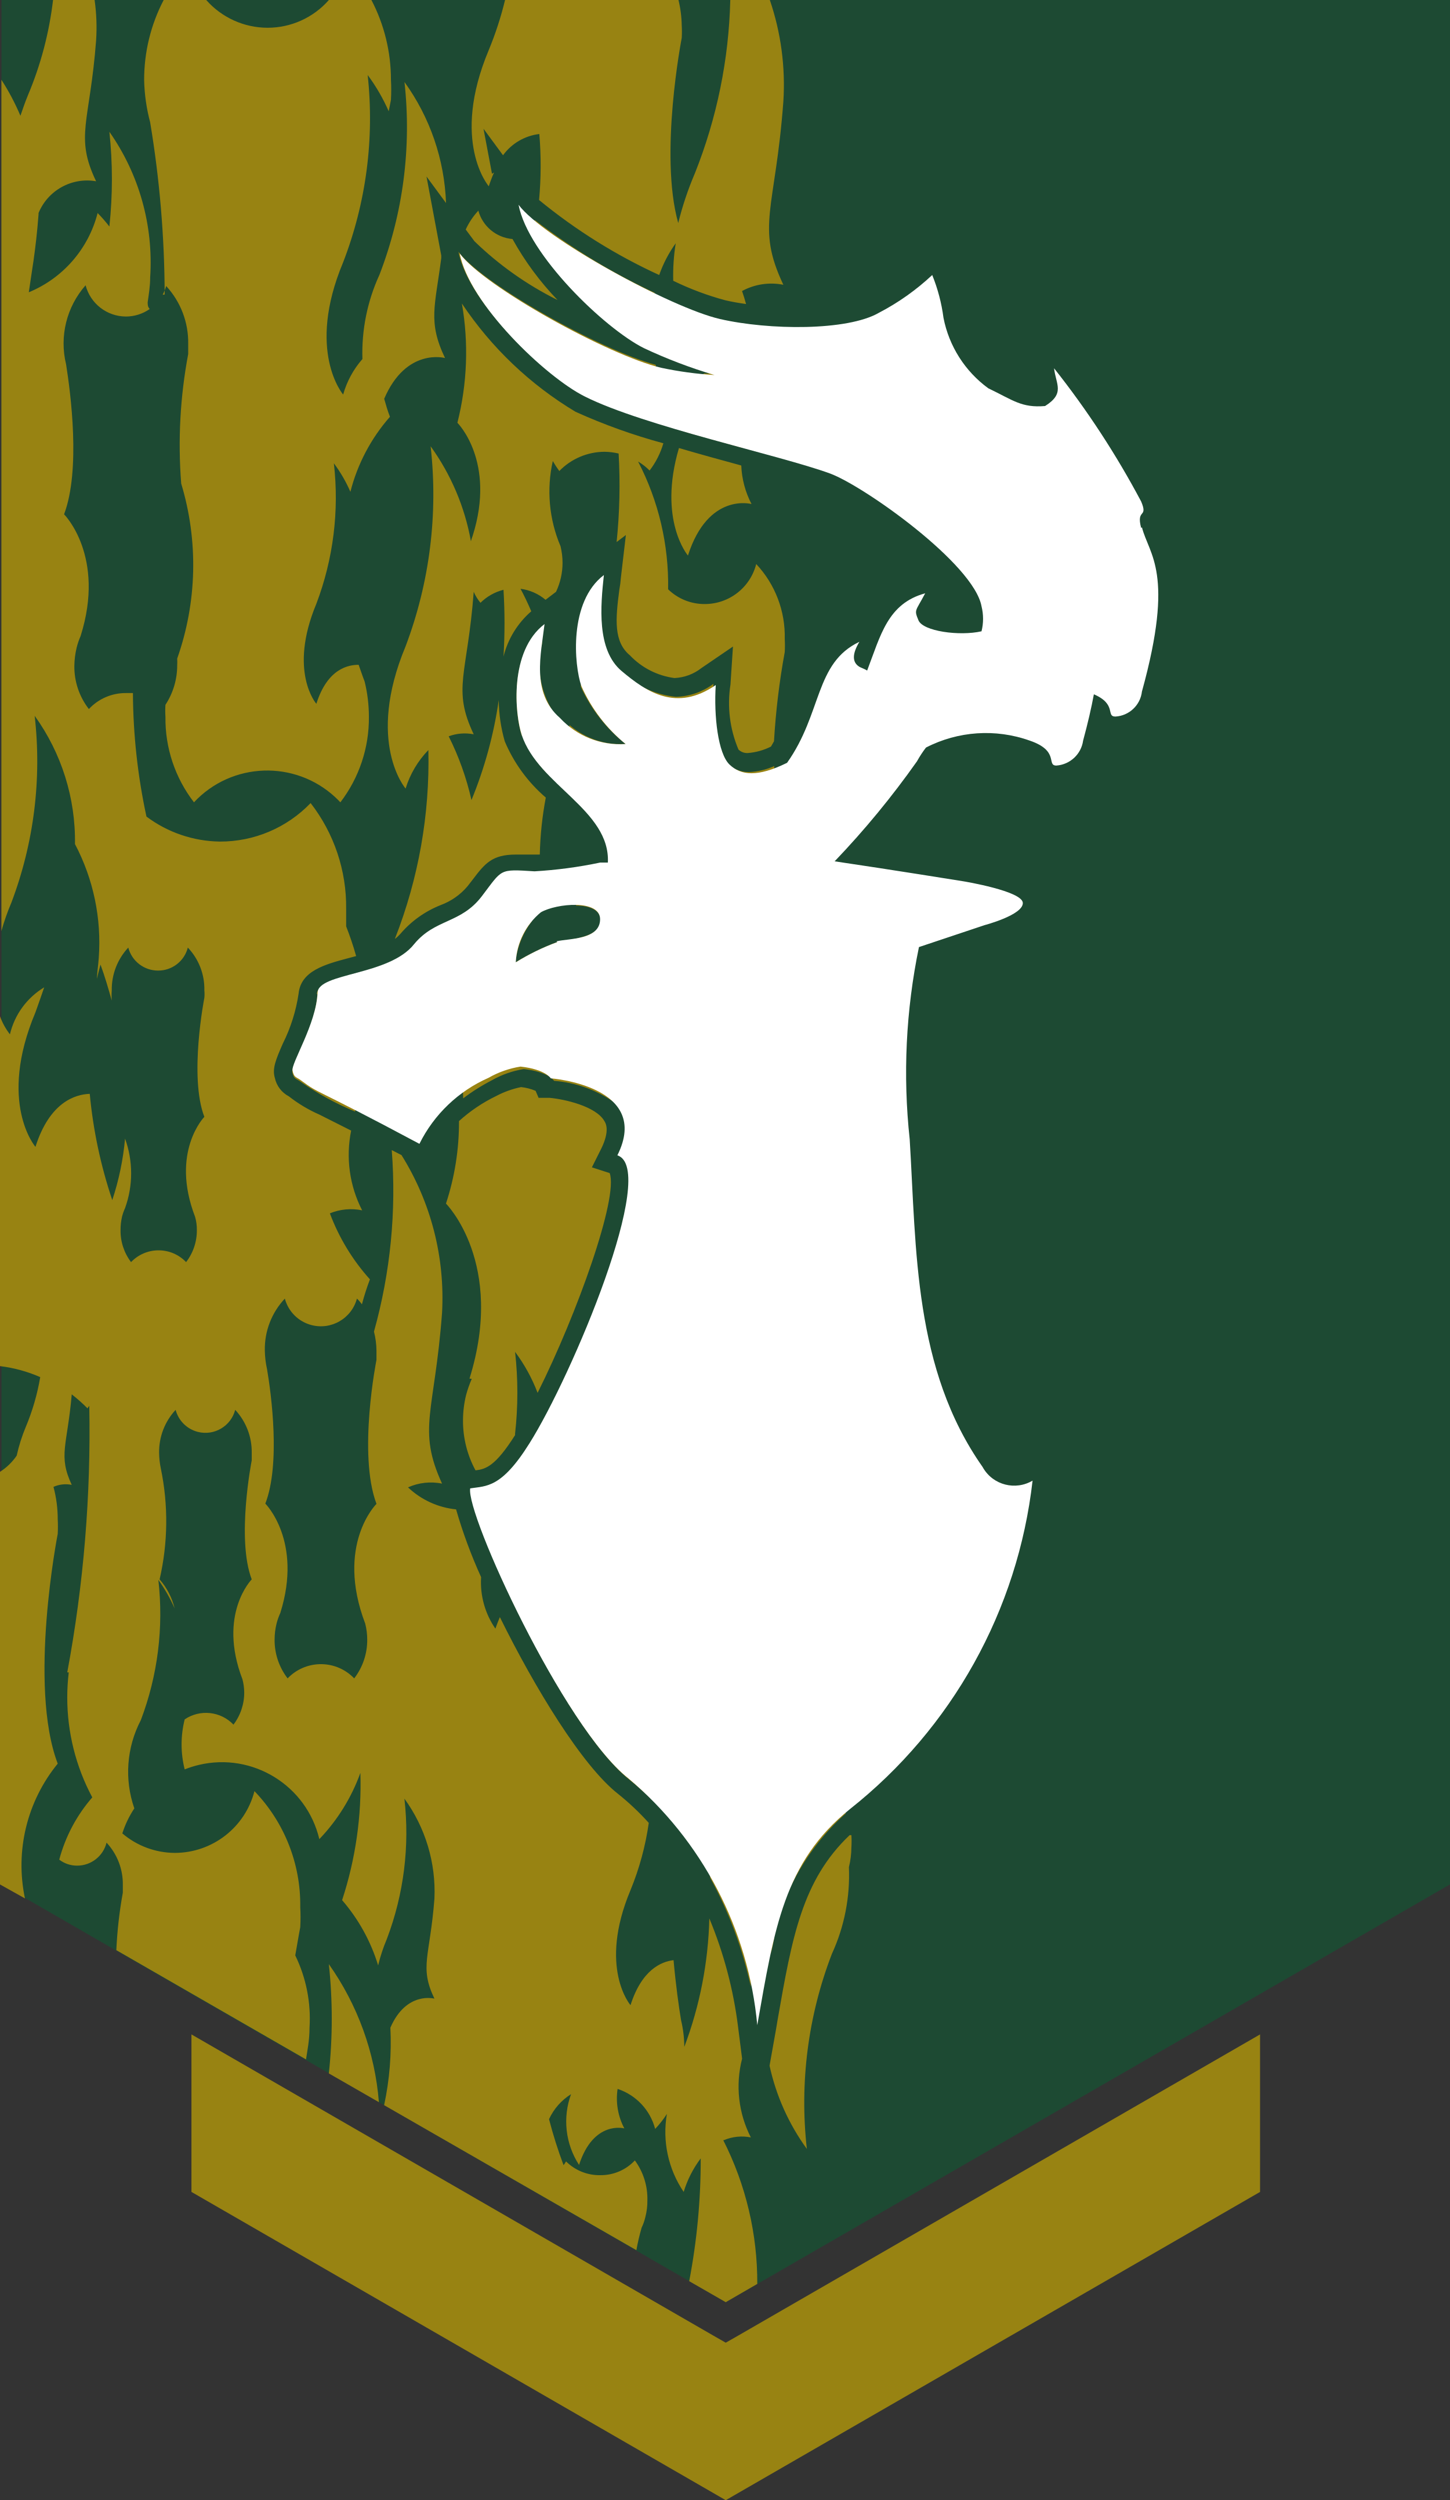 <?xml version="1.0" encoding="UTF-8"?>
<svg id="Layer_1" data-name="Layer 1" xmlns="http://www.w3.org/2000/svg" viewBox="0 0 580 1000">
  <rect x="0" y="0" width="580" height="1000" fill="#333333" stroke="none"/>
  <defs>
    <style>
      .cls-1 {
        fill: #fff;
      }

      .cls-2 {
        fill: #988312;
      }

      .cls-3 {
        fill: #1d4a33;
      }
    </style>
  </defs>
  <g id="Emerald_Enclave" data-name="Emerald Enclave">
    <polygon class="cls-3" points="580 753.7 290.3 920.8 .6 753.7 .6 0 580 0 580 753.7"/>
    <polygon class="cls-2" points="295.21 934.2 290.3 937 285.4 934.2 76.58 813.7 76.58 876.7 290.3 1000 504.02 876.7 504.02 813.7 295.21 934.2"/>
    <path class="cls-2" d="M296.51,186.2h0c.21,5.37,1.61,10.63,4.1,15.4,0,0-17.32-4.8-25.43,20.6,0,0-12.11-14.1-3.6-43,8.21,2.4,16.52,4.7,24.63,6.9M269.38,120.6c.87,7.76,3.73,15.17,8.31,21.5,1.67-5.49,4.13-10.72,7.31-15.5-.63,7.26-1.73,14.48-3.3,21.6l3.8,1.2h-4c-1.5,6.84-3.61,13.53-6.31,20-.5,1.2-.8,2.2-1.2,3.3l22.92,6.4c.8-7.1,2.6-15.9,3.7-30,.41-6.35.04-12.74-1.1-19-4.2-.6-8.21-1.2-11.71-2-6.31-1.7-12.47-3.91-18.42-6.6M191.3,84.3c-2.06,2.21-3.75,4.75-5.01,7.5l3.5,4.7c9.79,9.5,21.01,17.43,33.23,23.5-7.04-7.32-13.1-15.52-18.02-24.4-6.55-.55-12.04-5.15-13.71-11.5M338.25,725.2c-3.07-16.58-2.56-33.63,1.5-50,0,0-15.42-15.2-6.11-45.2.6-1.39,1.11-2.83,1.5-4.3h0c.52-2.16.79-4.38.8-6.6-.02-5.81-1.99-11.45-5.61-16-3.62,3.75-8.6,5.88-13.81,5.9-2.26-.03-4.5-.47-6.61-1.3-.12-17.69-4.62-35.08-13.11-50.6,0-2.2,0-4.4.9-6.5,3.83-8.73,13.3-13.54,22.62-11.5-8.41-17.8-2.4-23,0-55.3.74-10.46-.59-20.95-3.9-30.9,3.45-2.37,7.71-3.23,11.81-2.4-7.01-14.7-2-19.1,0-46,.89-16.72-3.99-33.24-13.81-46.8,2.15,19.59.21,39.4-5.71,58.2,0-1.3,0-2.6-.7-3.8h0c-17.22-45.2,6.41-68.6,6.41-68.6-3.77-11.99-5.37-24.55-4.7-37.1-3.16,1.41-6.55,2.22-10.01,2.4-3.29.08-6.47-1.19-8.81-3.5-5.11-4.9-6.31-19.4-5.51-31.8-4.35,3.23-9.59,5.05-15.02,5.2-8.58-.84-16.58-4.66-22.62-10.8-4.46-3.92-7.17-9.47-7.51-15.4-1.5,4.7-3.2,9.4-5.11,14.2-1.1,2.4-1.9,4.8-2.8,7.2v.8c4.09,8.93,10.23,16.78,17.92,22.9h-3.8c-6.87-.44-13.41-3.1-18.62-7.6-1.77,9.12-1.77,18.48,0,27.6,3.6,3.24,6.95,6.75,10.01,10.5,3-8.57,9.52-15.44,17.92-18.9.17,11.63-1.69,23.21-5.51,34.2,0,0,21.52,21.3,8.51,62.5-.83,1.94-1.5,3.95-2,6h0c-.81,3-1.22,6.09-1.2,9.2-.08,8.06,2.57,15.92,7.51,22.3,10.05-10.49,26.72-10.86,37.22-.81,0,0,.01,0,.02.01-1.01,7.38.07,14.9,3.1,21.7-1.33,14.08-4.71,27.89-10.01,41-1.31,3.07-2.44,6.21-3.4,9.4-.75-8.93.34-17.91,3.2-26.4.73-1.64,1.3-3.35,1.7-5.1h0c.65-2.52.98-5.1,1-7.7.25-6.65-1.72-13.19-5.61-18.6-4.23,4.28-10,6.69-16.02,6.7-5.99,0-11.73-2.42-15.92-6.7-4.1,5.33-6.28,11.88-6.21,18.6,0,2.56.29,5.11.9,7.6h0c14.31,37.8-5.41,57.4-5.41,57.4,9.01,23.5,0,69.1,0,69.1h0v4.4c0,4.36.75,8.69,2.2,12.8-3.2,1.18-6.6,1.75-10.01,1.7-1.6.16-3.21.16-4.8,0v-2.9c.08-14.37-4.44-28.39-12.91-40,5.18,1.43,9.88,4.23,13.61,8.1,5.47-7.1,8.4-15.84,8.31-24.8-.03-3.37-.47-6.73-1.3-10h0c-3.77-9.6-6.06-19.71-6.81-30-5.3,13.33-11.28,26.38-17.92,39.1,1.74,6.42,2.48,13.06,2.2,19.7-2,26.9-7.01,31.3,0,46.1-5.89-1.18-11.93,1.06-15.62,5.8,13.31,27.9,32.33,60.5,47.15,72.2,3.1,2.5,6.01,5.1,8.91,7.9.53-7.22.53-14.48,0-21.7-1.71-12.79-.41-25.8,3.8-38,.94-2.06,1.68-4.2,2.2-6.4h0c.83-3.27,1.23-6.63,1.2-10,0-5.3-1.09-10.54-3.2-15.4,2.79-1.75,6.02-2.68,9.31-2.7,2.93,0,5.82.73,8.41,2.1-1.4,4.5-3,9-4.91,13.5-19.22,45.9,0,68,0,68,2.27-10.51,9.04-19.51,18.52-24.6,1.66,16.69.88,33.53-2.3,50h0v3.7c-.2,8.06,2.74,15.88,8.21,21.8.91-3.39,2.91-6.38,5.71-8.5,3.24,9.7,3.48,20.16.7,30,2.99-21.71,13.64-41.64,30.03-56.2M283.29,741.1s.5,3.6.8,10c7.49,13.64,12.96,28.29,16.22,43.5.09-19.22-5.9-37.98-17.12-53.6M158.06,375.5c.75-.61,1.45-1.28,2.1-2,4.35-5.09,9.89-9.03,16.12-11.5,4.16-1.54,7.85-4.12,10.71-7.5l2.1-2.7c4.91-6.5,7.81-10,17.22-10h9.61c.17-7.65.97-15.28,2.4-22.8-7.15-6.13-12.77-13.83-16.42-22.5-1.54-5.37-2.34-10.92-2.4-16.5-1.97,13.73-5.64,27.17-10.91,40h0c-1.99-8.84-5.05-17.4-9.11-25.5,3.2-1.19,6.66-1.46,10.01-.8-8.71-18.3-2.5-23.8,0-57,.68,1.59,1.59,3.07,2.7,4.4,2.55-2.53,5.73-4.32,9.21-5.2.54,8.89.54,17.81,0,26.7,1.75-7.03,5.63-13.35,11.11-18.1-1.4-3.3-2.9-6.4-4.3-9,3.69.47,7.17,2,10.01,4.4l4.2-3.2c1.71-3.63,2.6-7.59,2.6-11.6,0-2.22-.28-4.44-.8-6.6h0c-4.58-10.76-5.66-22.69-3.1-34.1.79,1.38,1.66,2.72,2.6,4,4.75-4.9,11.29-7.68,18.12-7.7,1.89.03,3.77.26,5.61.7.68,11.8.41,23.64-.8,35.4l3.7-2.8-2,17.1c-.11,1.58-.31,3.15-.6,4.7-1.6,12-2.3,20.9,4.2,26.3,4.72,4.98,11.01,8.19,17.82,9.1,3.93-.17,7.72-1.57,10.81-4l12.61-8.6-1,15.2c-1.38,8.8-.27,17.8,3.2,26,.99.96,2.33,1.46,3.7,1.4,3.24-.25,6.41-1.13,9.31-2.6l1.2-2.1c.7-11.98,2.14-23.9,4.3-35.7h0c.1-1.73.1-3.47,0-5.2.29-11.11-3.81-21.89-11.41-30-2.39,9.43-10.89,16.02-20.62,16-5.46.03-10.71-2.09-14.62-5.9.31-17.77-3.82-35.33-12.01-51.1,1.68,1,3.23,2.21,4.6,3.6,2.5-3.26,4.37-6.96,5.51-10.9-12.03-3.25-23.78-7.46-35.14-12.6-18.17-10.89-33.69-25.68-45.45-43.3,2.76,15.85,2.14,32.1-1.8,47.7,0,0,15.52,15.4,6.11,45.2-.28.72-.51,1.45-.7,2.2-2.45-13.71-7.96-26.7-16.12-38,3.06,27.08-.37,54.5-10.01,80-16.02,38.4,0,56.9,0,56.9,1.78-5.78,4.9-11.05,9.11-15.4.6,25.73-3.93,51.33-13.31,75.3h0M213.92,88.1c-.43,1.9-1,3.78-1.7,5.6l.6.7h0c11.22,18.17,26.59,33.42,44.85,44.5l4.2,1.9c-1.37-7.84-1.37-15.86,0-23.7-16.94-7.92-32.99-17.65-47.85-29M200.21,600.9c-3.15,1.53-6.53,2.55-10.01,3,1.31,4.34,2.85,8.62,4.6,12.8,1.01-3.77,2.24-7.48,3.7-11.1.7-1.5,1.3-3.1,1.9-4.7M234.14,158.1c10.68,4.84,21.72,8.82,33.03,11.9v-2.8c0-2.93-.37-5.86-1.1-8.7h0c-1.58-4.1-2.85-8.31-3.8-12.6-21.82-5.8-69.27-32.2-78.88-45.2,3.7,20,34.34,49.4,50.05,57.2M65.07,117.9c.57-1.12,1.04-2.29,1.4-3.5,5.79,6.29,8.95,14.56,8.81,23.1v4.1h0c-3.22,17.07-4.16,34.49-2.8,51.8,6.92,22.91,6.36,47.43-1.6,70h0c.05.93.05,1.87,0,2.8-.01,5.58-1.65,11.03-4.7,15.7-.11,1.6-.11,3.2,0,4.8-.17,12.36,3.85,24.42,11.41,34.2,15.08-16.15,40.42-17.03,56.59-1.97.68.63,1.33,1.29,1.97,1.97,7.51-9.81,11.53-21.85,11.41-34.2,0-4.75-.57-9.49-1.7-14.1h0c-.9-2.3-1.6-4.5-2.4-6.7-3.9,0-12.41,1.3-16.92,15.6,0,0-11.31-12.9,0-40,6.79-17.91,9.19-37.18,7.01-56.2,2.63,3.53,4.85,7.36,6.61,11.4,2.83-11.11,8.25-21.39,15.82-30-.9-2.3-1.6-4.7-2.3-7.2,8.81-20.6,24.33-16.3,24.33-16.3-6.91-14.5-4-20.6-1.5-40v-1l-5.91-31.6,7.81,10.6c-.62-17.42-6.41-34.26-16.62-48.4,2.89,26.13-.55,52.57-10.01,77.1-4.85,10.55-7.18,22.09-6.81,33.7-3.6,4.1-6.23,8.95-7.71,14.2,0,0-14.92-17.3,0-52.9,9.21-23.83,12.57-49.51,9.81-74.9,3.34,4.5,6.16,9.37,8.41,14.5.6-2.9.9-4.6.9-4.6h0c.15-2.66.15-5.34,0-8,0-11.11-2.67-22.05-7.81-31.9h-17.02c-6.19,7.06-15.13,11.11-24.53,11.1-9.39-.01-18.32-4.06-24.53-11.1h-17.02c-5.17,9.91-7.85,20.93-7.81,32.1.13,5.68.94,11.32,2.4,16.8,3.8,22.77,5.74,45.81,5.81,68.9M289.3,856c9.04,17.82,13.71,37.53,13.61,57.5l-12.61,7.3-14.62-8.4c3.1-16.18,4.64-32.62,4.6-49.1-3.04,4.03-5.35,8.57-6.81,13.4-6.19-9.14-8.59-20.32-6.71-31.2-1.37,2.15-2.95,4.15-4.7,6-1.97-7.53-7.62-13.55-15.02-16-.82,5.42.13,10.96,2.7,15.8,0,0-12.31-3.4-18.12,14.6-5.46-8.41-6.64-18.89-3.2-28.3-3.85,2.41-6.91,5.88-8.81,10,1.61,6.23,3.55,12.37,5.81,18.4.37-.48.7-.98,1-1.5,3.66,3.64,8.65,5.63,13.81,5.5,5.2.03,10.17-2.11,13.71-5.9,3.38,4.6,5.14,10.19,5.01,15.9.04,2.26-.23,4.51-.8,6.7h0c-.34,1.49-.84,2.93-1.5,4.3-.86,2.96-1.56,5.97-2.1,9l-100.9-58c2.18-10.18,3.02-20.6,2.5-31,6.41-14.7,17.62-11.6,17.62-11.6-6.11-12.8-1.8-16.6,0-40,.64-14.31-3.59-28.41-12.01-40,2.17,18.99-.23,38.22-7.01,56.1-1.45,3.43-2.63,6.98-3.5,10.6-2.93-9.61-7.84-18.5-14.41-26.1,5.38-16.41,7.85-33.64,7.31-50.9-3.56,9.88-9.15,18.91-16.42,26.5-5.1-21.5-26.68-34.79-48.2-29.69-1.93.46-3.82,1.06-5.66,1.79-1.65-6.56-1.65-13.44,0-20,6.15-4.15,14.4-3.26,19.52,2.1,2.81-3.71,4.32-8.25,4.3-12.9-.02-1.76-.26-3.5-.7-5.2h0c-10.01-26.1,3.7-40,3.7-40-6.21-16.2,0-47.6,0-47.6h0v-3c.1-6.37-2.27-12.53-6.61-17.2-1.72,6.57-8.45,10.51-15.03,8.79-4.31-1.13-7.67-4.49-8.8-8.79-4.34,4.67-6.71,10.83-6.61,17.2.03,2.12.26,4.23.7,6.3,3.03,14.63,2.86,29.74-.5,44.3,2.9,3.33,4.96,7.31,6.01,11.6-1.76-4.02-3.95-7.84-6.51-11.4,2.17,18.99-.23,38.22-7.01,56.1-5.7,10.9-6.65,23.68-2.6,35.3-2.06,3.09-3.68,6.46-4.8,10,5.86,5.01,13.31,7.77,21.02,7.8,15-.03,28.09-10.18,31.83-24.7,11.98,12.45,18.57,29.13,18.32,46.4.15,2.66.15,5.34,0,8h0s-.8,4.2-2,11.3c4.37,8.98,6.34,18.94,5.71,28.9,0,5.1-.9,9.2-1.4,12.7l-75.88-43.7c.35-7.72,1.22-15.4,2.6-23h0v-3c.12-6.29-2.22-12.39-6.51-17-1.34,5.42-6.22,9.22-11.81,9.2-2.57,0-5.07-.84-7.11-2.4,2.44-9.2,6.96-17.72,13.21-24.9-6.58-12.31-10.02-26.05-10.01-40,0-3.34.2-6.68.6-10h-.6c6.56-35.14,9.51-70.86,8.81-106.6-.27.31-.5.64-.7,1-1.98-2-4.09-3.87-6.31-5.6-1.8,20.6-5.51,24.4,0,36.2-2.46-.5-5.01-.22-7.31.8,1.14,4.24,1.71,8.61,1.7,13,.1,1.93.1,3.87,0,5.8h0s-11.91,60.6,0,91.9c-12.3,15.06-17.12,34.88-13.11,53.9l-10.01-5.6v-165c2.66-1.69,4.94-3.9,6.71-6.5.86-3.9,2.06-7.72,3.6-11.4,2.7-6.42,4.65-13.13,5.81-20-5.13-2.25-10.56-3.73-16.12-4.4v-140c.94,2.63,2.29,5.09,4,7.3,1.85-7.85,6.8-14.63,13.71-18.8-1.1,3.2-2.2,6.4-3.5,10-15.22,36.2,0,53.8,0,53.8,5.71-18,16.02-21,21.72-21.2,1.35,14.47,4.38,28.73,9.01,42.5,2.64-7.98,4.36-16.23,5.11-24.6,3.25,8.98,3.25,18.82,0,27.8-.5,1.09-.9,2.23-1.2,3.4h0c-.41,1.77-.61,3.58-.6,5.4-.07,4.62,1.41,9.12,4.2,12.8,5.8-6.08,15.43-6.3,21.51-.51.17.17.34.34.51.51,2.83-3.67,4.34-8.17,4.3-12.8.03-1.79-.21-3.58-.7-5.3h0c-10.01-26,3.7-40,3.7-40-6.21-16.1,0-47.6,0-47.6h0c.1-1,.1-2,0-3,.15-6.35-2.23-12.5-6.61-17.1-1.38,5.44-6.3,9.23-11.91,9.2-5.6,0-10.5-3.78-11.91-9.2-4.33,4.63-6.7,10.76-6.61,17.1-.1,1.36-.1,2.74,0,4.1-1.3-4.6-2.7-9.5-4.5-14.4-.5,1.8-1,3.7-1.4,5.7,0-2.6.5-5.3.7-8.3,1.17-15.79-2.12-31.59-9.51-45.6.28-18.38-5.37-36.37-16.12-51.3,2.89,25.29-.3,50.89-9.31,74.7-1.58,3.71-2.92,7.52-4,11.4V31.9c2.95,4.57,5.49,9.39,7.61,14.4.9-2.6,1.8-5.3,3-8.2C16.31,25.93,19.68,13.1,21.22,0h16.62c.76,5.36.96,10.79.6,16.2-2.5,32.9-8.61,38.3,0,56.3-9.71-1.68-19.28,3.6-23.02,12.7v.5c-1.1,14.7-2.9,23.9-3.9,31.2,13.67-5.63,23.87-17.39,27.53-31.7,1.67,1.71,3.24,3.51,4.7,5.4,1.35-12.6,1.35-25.3,0-37.9,11.92,16.98,17.67,37.51,16.32,58.2,0,3.7-.6,7.1-1,10,0,.9,0,1.8.8,2.7-2.78,1.95-6.11,3-9.51,3-7.59-.03-14.21-5.16-16.12-12.5-7.61,8.63-10.53,20.42-7.81,31.6,1.8,11.4,5.91,42.2-.8,60,0,0,16.72,16.7,6.61,48.7-.67,1.52-1.2,3.09-1.6,4.7h0c-.56,2.36-.86,4.77-.9,7.2-.08,6.26,1.97,12.35,5.81,17.3,3.82-4.12,9.2-6.44,14.82-6.4h2.8c.09,16.61,1.9,33.16,5.41,49.4,8.47,6.35,18.74,9.85,29.33,10,13.71.06,26.85-5.51,36.34-15.4,9.38,12.09,14.39,27,14.21,42.3v7c1.4,3.6,2.8,7.6,4,11.9l-3,.8c-9.41,2.5-19.12,5.1-20.02,14.2-1.03,6.96-3.16,13.71-6.31,20-2.8,6.4-4.3,10-3.2,13.7.67,3.18,2.73,5.89,5.61,7.4h0c3.75,2.93,7.85,5.39,12.21,7.3l12.71,6.4c-2.2,10.82-.65,22.08,4.4,31.9-4.33-.9-8.83-.48-12.91,1.2,3.64,9.72,9.07,18.68,16.02,26.4-1.24,3.27-2.31,6.61-3.2,10-.59-.83-1.26-1.6-2-2.3-2.12,7.95-10.29,12.69-18.25,10.57-5.17-1.37-9.21-5.41-10.58-10.57-5.27,5.59-8.15,13.02-8.01,20.7.04,2.56.34,5.1.9,7.6,1.7,10,5.41,37.9-.7,53.7,0,0,15.02,14.9,6.01,43.7-.62,1.35-1.12,2.76-1.5,4.2h0c-.53,2.13-.8,4.31-.8,6.5-.05,5.6,1.79,11.06,5.21,15.5,7.03-7.35,18.69-7.61,26.04-.59.2.19.39.39.59.59,3.42-4.44,5.25-9.9,5.21-15.5,0-2.16-.27-4.31-.8-6.4h0c-12.01-31.6,4.5-47.9,4.5-47.9-7.51-20,0-57.6,0-57.6h0v-3.6c-.02-2.6-.36-5.18-1-7.7,6.59-23.6,9-48.17,7.11-72.6l3.9,2c11.79,18.86,17.45,40.9,16.22,63.1-3,40-10.01,46.4,0,68.3-4.58-.94-9.35-.41-13.61,1.5,5.25,4.98,12.01,8.08,19.22,8.8,2.67,9.26,6.02,18.32,10.01,27.1-.46,7.31,1.55,14.57,5.71,20.6.6-1.7,1.2-3.2,1.8-4.6,14.01,28.4,32.93,59.4,47.15,70.6,4.45,3.56,8.6,7.47,12.41,11.7-1.31,9.23-3.77,18.27-7.31,26.9-13.01,31,0,46,0,46,4.5-14.1,12.21-17.4,17.22-18,.9,10,2.1,18.6,3,24,.84,3.5,1.28,7.1,1.3,10.7,6.21-16.45,9.59-33.83,10.01-51.4,5.79,13.91,9.66,28.55,11.51,43.5l1.6,12.6c-2.73,10.57-1.49,21.78,3.5,31.5-3.63-.72-7.4-.34-10.81,1.1M224.93,866h0v-.6.6ZM131.54,829.3l20.02,11.5c-1.59-19.86-8.51-38.93-20.02-55.2,1.55,14.53,1.55,29.17,0,43.7M339.85,734c-19.02,18.1-23.02,40.8-28.83,74l-.6,3.6-2.6,14.6c2.61,12.01,7.69,23.35,14.92,33.3-2.97-26.43.46-53.18,10.01-78,4.99-10.86,7.33-22.76,6.81-34.7.65-2.58.98-5.24,1-7.9.1-1.63.1-3.27,0-4.9M158.96,444c6.51-20,17.52-25.5,24.93-26.6.7,6.7,1.2,14.3,1.4,21.9,3.59-2.73,7.41-5.13,11.41-7.2,3.96-2.26,8.3-3.79,12.81-4.5,10.01,1.1,12.11,4.7,12.11,4.7,8.76.68,17.17,3.72,24.33,8.8.06-17.12,1.5-34.21,4.3-51.1h0c.1-1.93.1-3.87,0-5.8.22-12.26-4.34-24.13-12.71-33.1-1.27,4.35-3.81,8.21-7.31,11.1,5.41,0,10.01,1.7,10.01,5.9,0,7.1-12.61,7.5-17.42,8.7-5.78,2.17-11.35,4.88-16.62,8.1.63-6.01,2.92-11.72,6.61-16.5-3.52-.19-6.94-1.18-10.01-2.9,5.2-3.84,11.78-5.29,18.12-4-1.93-3.95-3.41-8.11-4.4-12.4h-10.51c-6.51,0-7.01,1.9-13.41,10-7.91,10-18.62,8.9-27.03,19.1-3.16,3.53-7.15,6.21-11.61,7.8-12.41,38.7,3.8,57.6,3.8,57.6M126.93,397.6c-.5,12.5-10.61,28.2-10.01,31.2s1.6,2.5,3.5,4c6.76,4.69,14.01,8.65,21.62,11.8,1.1-7.4,2.4-16.5,3.3-28.7.63-8.9.06-17.85-1.7-26.6-8.91,2.5-16.72,4.1-16.92,8.3M196.8,69.5l-3.4-18,7.81,10.6c3.44-4.73,8.7-7.81,14.52-8.5.74,8.79.7,17.62-.1,26.4,14.66,12.03,30.81,22.11,48.05,30,1.58-4.53,3.81-8.81,6.61-12.7-.8,4.96-1.13,9.98-1,15,6.68,3.25,13.65,5.87,20.82,7.8,2.6.6,5.41,1.1,8.31,1.5-.5-1.8-1-3.5-1.6-5.2,5.04-2.74,10.89-3.62,16.52-2.5-11.11-23.5-3.2-30,0-73.3.88-13.76-.96-27.55-5.41-40.6h-15.82c-.56,23.72-5.34,47.15-14.11,69.2-2.77,6.47-5.02,13.16-6.71,20-7.71-27.4,1.4-74,1.4-74h0c.1-1.67.1-3.33,0-5-.05-3.44-.49-6.86-1.3-10.2h-69.37c-1.65,6.82-3.83,13.51-6.51,20-15.42,36.7,0,54.5,0,54.5.61-1.87,1.31-3.7,2.1-5.5M208.92,294c2.31,6.05,5.93,11.52,10.61,16,.6-4.8,1.2-10,1.7-16.5v-8.9c-5.14-8.08-6.73-17.91-4.4-27.2,0-1.8-1-3.5-1.6-5.2-11.31,11.7-9.11,34.3-6.51,42.1M188.7,551.5c-.93,2.14-1.7,4.35-2.3,6.6h0c-.79,3.28-1.19,6.63-1.2,10-.04,6.98,1.68,13.86,5.01,20,4.1-.5,7.91-1.6,15.82-14.1v-.6c1.22-10.87,1.22-21.83,0-32.7,3.75,5.03,6.78,10.54,9.01,16.4,15.82-31.6,32.43-78.2,28.83-87.9l-7.11-2.3,3.8-7.6c3.4-7,1.8-10,1.2-10.9-3.4-6-16.22-8.8-21.92-9.3h-4.4l-1.2-2.8c-1.85-.78-3.81-1.29-5.81-1.5-3.49.72-6.86,1.93-10.01,3.6-5.39,2.61-10.38,5.98-14.82,10,.05,11.21-1.71,22.35-5.21,33,0,0,23.82,23.8,9.41,70"/>
    <path class="cls-1" d="M456.47,211.2c-2.1-8,2.9-3.7,0-10.6-9.97-18.79-21.63-36.63-34.84-53.3.7,6.4,4.5,10-3.6,15.1-9.41.8-12.71-2.3-22.72-7.1-9.32-6.8-15.72-16.88-17.92-28.2-.76-5.87-2.28-11.62-4.5-17.1-6.39,5.98-13.56,11.06-21.32,15.1-12.61,7.3-43.95,7-63.57,2.5s-70.67-32.4-80.58-45.7c3.8,20,34.34,49.4,50.05,57.3,9.15,4.31,18.63,7.92,28.33,10.8-7.17-.43-14.3-1.4-21.32-2.9-20.92-4.9-70.77-32.4-80.58-45.7,3.7,20,34.34,49.4,50.05,57.2,23.72,11.9,77.88,23.4,98.1,30.8,13.51,5,57.46,36.1,60.56,53.1.82,3.28.82,6.72,0,10-8.81,2-23.42,0-25.23-4.4s-1.2-3.4,2.7-10.8c-15.02,4.1-17.82,16.8-23.22,30.9-.9-.6-2.4-1.1-3.1-1.5q-4.4-2.7,0-10c-17.92,8.5-14.82,28.5-28.93,48.4-11.81,5.8-18.42,5.1-23.02.7s-6.31-19.4-5.51-31.8c-15.72,10.8-27.53,2.9-37.64-5.6s-8.41-26.2-7.11-38.4c-14.11,10.7-11.91,36-9.01,44.4,3.99,9.02,10.07,16.97,17.72,23.2-9.91.66-19.59-3.2-26.33-10.5-11.51-10-7.51-25.6-6.11-37.5-14.21,10.8-11.91,36-9.11,44.4,6.61,20,35.44,30,34.44,51h-3.1c-8.64,1.82-17.41,2.99-26.23,3.5-14.41-.9-12.71-1-21.12,10s-18.62,8.9-27.03,19.1c-10.01,12.7-38.24,11.4-38.64,19.4-.5,12.5-10.61,28.2-10.01,31.2s1.6,2.5,3.5,4c7.81,5.8,3.5,1.9,47.25,25.3,5.83-11.76,15.61-21.11,27.63-26.4,3.96-2.26,8.3-3.79,12.81-4.5,10.01,1.1,12.11,4.7,12.11,4.7,0,0,40.54,3,26.63,30.8,16.62,5.4-18.12,88.2-35.24,115.3-11.21,17.9-17.22,16.9-23.62,17.9-1.9,10,37.24,95.5,63.27,116,29.49,24.86,48.01,60.31,51.55,98.7,6.81-38.6,10.71-65.2,37.04-86.4,40.9-32.34,67.2-79.63,73.08-131.4-6.85,4.06-15.69,1.81-19.75-5.03-.09-.15-.18-.31-.27-.47-27.53-39.2-26.43-86.6-29.13-131-2.78-25.67-1.53-51.62,3.7-76.9l26.33-8.8s15.22-4,15.22-8.8-23.72-8.7-23.72-8.7c0,0-29.13-4.7-51.55-8,11.96-12.5,22.96-25.87,32.93-40,1.06-1.92,2.26-3.76,3.6-5.5,12.83-6.61,27.83-7.63,41.44-2.8,12.11,4.1,6.61,10,10.71,10,5.49-.38,9.96-4.55,10.71-10,1.9-7,3.3-13.1,4.3-18.5,9.31,4,4.7,8.9,8.61,8.9,5.5-.31,9.99-4.53,10.61-10,13.21-47.8,2.8-54.6,0-65.7M222.93,376.8c-5.8,2.12-11.37,4.84-16.62,8.1.38-7.78,4.01-15.03,10.01-20,6.21-3.6,23.92-5.3,23.72,2.9s-12.61,7.5-17.42,8.7"/>
  </g>
</svg>